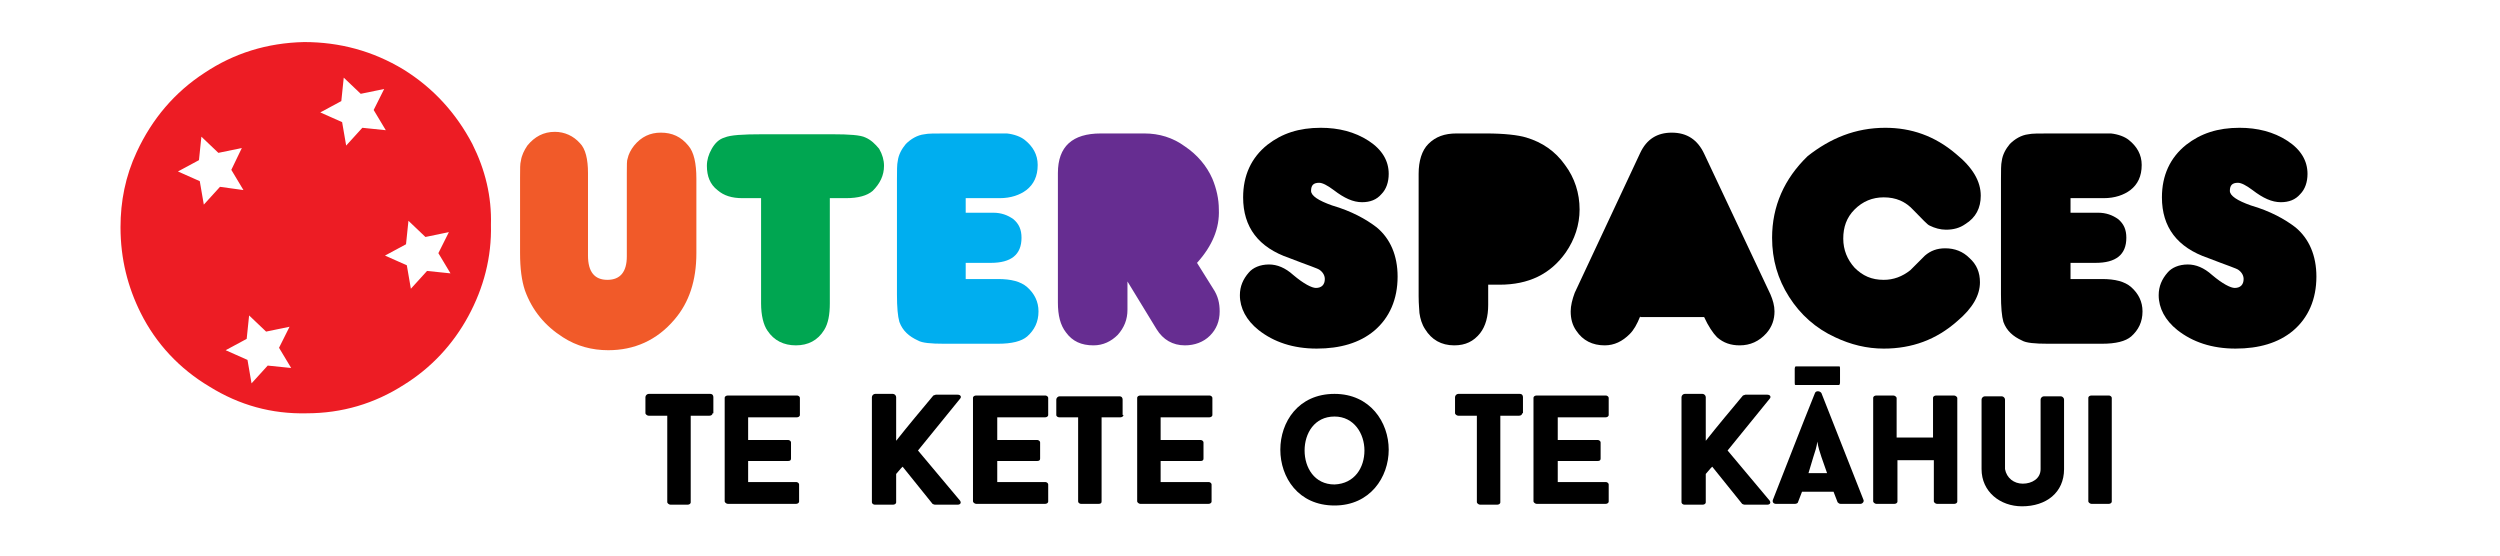 <?xml version="1.0" encoding="utf-8"?>
<!-- Generator: Adobe Illustrator 21.1.0, SVG Export Plug-In . SVG Version: 6.00 Build 0)  -->
<svg version="1.1" id="Layer_1" xmlns="http://www.w3.org/2000/svg" xmlns:xlink="http://www.w3.org/1999/xlink" x="0px" y="0px"
	 viewBox="0 0 309.1 68.7" style="enable-background:new 0 0 309.1 68.7;" xml:space="preserve">
<style type="text/css">
	.st0{opacity:0.99;fill:#FFFFFF;}
	.st1{fill:#FFFFFF;}
	.st2{fill:#F7941D;}
	.st3{fill:#00A651;}
	.st4{fill:#00AEEF;}
	.st5{fill:#7F53A2;}
	.st6{fill:#2E3192;}
	.st7{fill:#662D91;}
	.st8{fill:#F15A29;}
	.st9{fill:#ED1C24;}
	.st10{fill:#FFF200;}
</style>
<path class="st8" d="M72.7,21.4v10.2c0,2,0.8,3,2.4,3c1.6,0,2.4-1,2.4-2.9V21.4c0-1,0-1.6,0.1-1.8c0.1-0.5,0.4-1.1,0.8-1.6
	c0.9-1.1,2-1.6,3.3-1.6c1.4,0,2.5,0.5,3.4,1.6c0.7,0.8,1,2.2,1,4.1v9.2c0,3.4-0.9,6.1-2.7,8.2c-2.2,2.6-5,3.8-8.2,3.8
	c-2,0-3.9-0.5-5.6-1.6c-2.2-1.4-3.8-3.3-4.7-5.8c-0.4-1.2-0.6-2.7-0.6-4.6V22c0-1.1,0-1.8,0.1-2.1c0.1-0.7,0.4-1.3,0.8-1.9
	c0.9-1.1,2-1.7,3.4-1.7c1.2,0,2.3,0.5,3.1,1.4C72.4,18.4,72.7,19.7,72.7,21.4z"/>
<path class="st3" d="M94.1,24.5h-2.3c-1.3,0-2.3-0.3-3.1-1c-0.9-0.7-1.3-1.7-1.3-3c0-0.7,0.2-1.4,0.6-2.1c0.4-0.7,0.9-1.2,1.6-1.4
	c0.7-0.3,2.2-0.4,4.7-0.4h8.6c2.1,0,3.5,0.1,4.1,0.4c0.7,0.3,1.2,0.8,1.7,1.4c0.4,0.7,0.6,1.4,0.6,2.1c0,1.2-0.5,2.2-1.4,3.1
	c-0.7,0.6-1.8,0.9-3.3,0.9h-2v13c0,1.4-0.2,2.5-0.7,3.3c-0.8,1.3-2,1.9-3.5,1.9c-1.5,0-2.7-0.6-3.5-1.8c-0.5-0.7-0.8-1.9-0.8-3.4
	V24.5z"/>
<path class="st4" d="M119.5,34.5h3.9c1.6,0,2.8,0.3,3.6,1c0.9,0.8,1.4,1.8,1.4,3c0,1.3-0.5,2.3-1.4,3.1c-0.7,0.6-1.9,0.9-3.6,0.9
	h-6.7c-1.6,0-2.7-0.1-3.2-0.4c-1.1-0.5-1.9-1.2-2.3-2.3c-0.2-0.7-0.3-1.8-0.3-3.4V22.3c0-1.2,0-2,0.1-2.4c0.1-0.8,0.5-1.5,1-2.1
	c0.6-0.6,1.4-1.1,2.3-1.2c0.4-0.1,1.3-0.1,2.7-0.1h5.1c1.4,0,2.2,0,2.4,0c0.9,0.1,1.7,0.4,2.2,0.8c1,0.8,1.6,1.8,1.6,3.1
	c0,1.4-0.5,2.4-1.4,3.1c-0.8,0.6-1.9,1-3.3,1h-4.2v1.8h3.4c1,0,1.8,0.3,2.5,0.8c0.7,0.6,1,1.3,1,2.3c0,2.1-1.3,3.1-3.8,3.1h-3.1
	V34.5z"/>
<path class="st7" d="M148,32.5l2,3.2c0.6,0.9,0.8,1.8,0.8,2.8c0,1.2-0.4,2.2-1.2,3c-0.8,0.8-1.9,1.2-3.1,1.2c-1.5,0-2.7-0.7-3.5-2
	l-3.6-5.9v3.5c0,1.2-0.4,2.2-1.2,3.1c-0.8,0.8-1.8,1.3-3,1.3c-1.5,0-2.6-0.5-3.4-1.6c-0.7-0.9-1-2.1-1-3.7v-16
	c0-3.3,1.8-4.9,5.3-4.9h5.4c1.8,0,3.5,0.5,5,1.6c1.5,1,2.7,2.4,3.4,4c0.5,1.2,0.8,2.5,0.8,3.8C150.8,28.2,149.9,30.4,148,32.5z"/>
<path d="M156.9,32.7c1,0,2,0.4,3,1.3c1.3,1.1,2.3,1.6,2.8,1.6c0.7,0,1.1-0.4,1.1-1.1c0-0.4-0.2-0.8-0.6-1.1
	c-0.2-0.2-1.5-0.6-3.8-1.5c-3.8-1.3-5.7-3.8-5.7-7.5c0-2.7,1-4.9,3-6.5c1.8-1.4,3.9-2.1,6.6-2.1c2.2,0,4.2,0.5,5.9,1.6
	c1.7,1.1,2.5,2.5,2.5,4.1c0,1-0.3,1.9-0.9,2.5c-0.6,0.7-1.4,1-2.4,1c-1.1,0-2.2-0.5-3.5-1.5c-0.8-0.6-1.4-0.9-1.8-0.9
	c-0.7,0-1,0.3-1,1c0,0.6,0.9,1.2,2.6,1.8c2.4,0.7,4.2,1.7,5.5,2.7c1.7,1.4,2.6,3.5,2.6,6.1c0,2.8-1,5.1-2.9,6.7
	c-1.8,1.5-4.2,2.2-7.1,2.2c-2.9,0-5.3-0.8-7.2-2.3c-1.5-1.2-2.3-2.7-2.3-4.3c0-1.1,0.4-2,1.1-2.8C154.9,33.1,155.8,32.7,156.9,32.7z
	"/>
<path d="M184,35.2v2.5c0,1.4-0.3,2.6-1,3.5c-0.8,1-1.8,1.5-3.2,1.5c-1.6,0-2.8-0.7-3.6-2c-0.4-0.6-0.6-1.3-0.7-2
	c0-0.3-0.1-1-0.1-2.1V21.5c0-1.6,0.4-2.9,1.2-3.7c0.9-0.9,2-1.3,3.5-1.3h3.6c2.3,0,4,0.2,5,0.5c2,0.6,3.6,1.7,4.8,3.4
	c1.2,1.6,1.8,3.5,1.8,5.5c0,1.9-0.6,3.7-1.7,5.3c-1.9,2.7-4.6,4-8.2,4H184z"/>
<path d="M202.8,39.1c-0.4,1-0.8,1.7-1.3,2.2c-0.9,0.9-1.9,1.4-3.1,1.4c-1.5,0-2.7-0.6-3.5-1.8c-0.5-0.7-0.7-1.5-0.7-2.4
	c0-0.7,0.2-1.5,0.5-2.3l8.1-17.3c0.8-1.7,2.1-2.5,3.9-2.5c1.9,0,3.2,0.9,4,2.6l8.2,17.4c0.3,0.7,0.5,1.4,0.5,2.1c0,1-0.3,1.9-1,2.7
	c-0.9,1-2,1.5-3.3,1.5c-1.1,0-2-0.3-2.8-1c-0.5-0.5-1.1-1.4-1.6-2.5H202.8z"/>
<path d="M233.1,15.8c3.2,0,6.1,1,8.7,3.2c2.1,1.7,3.1,3.4,3.1,5.2c0,1.5-0.6,2.7-1.9,3.5c-0.7,0.5-1.5,0.7-2.4,0.7
	c-0.7,0-1.4-0.2-2-0.5c-0.3-0.1-0.9-0.8-2-1.9c-1-1.1-2.2-1.6-3.7-1.6c-1.4,0-2.6,0.5-3.6,1.5c-1,1-1.4,2.2-1.4,3.6
	c0,1.4,0.5,2.6,1.4,3.6c1,1,2.1,1.5,3.6,1.5c1.2,0,2.3-0.4,3.3-1.2c0.6-0.6,1.2-1.2,1.8-1.8c0.7-0.6,1.5-0.9,2.5-0.9
	c1.2,0,2.2,0.4,3,1.2c0.9,0.8,1.3,1.8,1.3,3c0,1.6-0.9,3.2-2.8,4.8c-2.6,2.3-5.6,3.4-9.1,3.4c-2.1,0-4.1-0.5-6-1.4
	c-2.4-1.1-4.3-2.8-5.7-5c-1.4-2.2-2.1-4.6-2.1-7.3c0-3.9,1.5-7.3,4.4-10.1C226.3,17.1,229.4,15.8,233.1,15.8z"/>
<path d="M256,34.5h3.9c1.6,0,2.8,0.3,3.6,1c0.9,0.8,1.4,1.8,1.4,3c0,1.3-0.5,2.3-1.4,3.1c-0.7,0.6-1.9,0.9-3.6,0.9h-6.7
	c-1.6,0-2.7-0.1-3.2-0.4c-1.1-0.5-1.9-1.2-2.3-2.3c-0.2-0.7-0.3-1.8-0.3-3.4V22.3c0-1.2,0-2,0.1-2.4c0.1-0.8,0.5-1.5,1-2.1
	c0.6-0.6,1.4-1.1,2.3-1.2c0.4-0.1,1.3-0.1,2.7-0.1h5.1c1.4,0,2.2,0,2.4,0c0.9,0.1,1.7,0.4,2.2,0.8c1,0.8,1.6,1.8,1.6,3.1
	c0,1.4-0.5,2.4-1.4,3.1c-0.8,0.6-1.9,1-3.3,1H256v1.8h3.4c1,0,1.8,0.3,2.5,0.8c0.7,0.6,1,1.3,1,2.3c0,2.1-1.3,3.1-3.8,3.1H256V34.5z
	"/>
<path d="M270.5,32.7c1,0,2,0.4,3,1.3c1.3,1.1,2.3,1.6,2.8,1.6c0.7,0,1.1-0.4,1.1-1.1c0-0.4-0.2-0.8-0.6-1.1
	c-0.2-0.2-1.5-0.6-3.8-1.5c-3.8-1.3-5.7-3.8-5.7-7.5c0-2.7,1-4.9,3-6.5c1.8-1.4,3.9-2.1,6.6-2.1c2.2,0,4.2,0.5,5.9,1.6
	c1.7,1.1,2.5,2.5,2.5,4.1c0,1-0.3,1.9-0.9,2.5c-0.6,0.7-1.4,1-2.4,1c-1.1,0-2.2-0.5-3.5-1.5c-0.8-0.6-1.4-0.9-1.8-0.9
	c-0.7,0-1,0.3-1,1c0,0.6,0.9,1.2,2.6,1.8c2.4,0.7,4.2,1.7,5.5,2.7c1.7,1.4,2.6,3.5,2.6,6.1c0,2.8-1,5.1-2.9,6.7
	c-1.8,1.5-4.2,2.2-7.1,2.2c-2.9,0-5.3-0.8-7.2-2.3c-1.5-1.2-2.3-2.7-2.3-4.3c0-1.1,0.4-2,1.1-2.8C268.5,33.1,269.4,32.7,270.5,32.7z
	"/>
<path class="st9" d="M58.4,17.8c-2-3.8-4.8-6.9-8.5-9.2C46.1,6.3,42,5.2,37.6,5.2C33,5.3,28.9,6.6,25.3,9c-3.7,2.4-6.5,5.7-8.4,9.8
	c-1.4,3-2,6.1-2,9.3c0,3.9,0.9,7.4,2.5,10.6c1.9,3.8,4.8,6.9,8.5,9.1c3.7,2.3,7.7,3.4,12,3.3c4.4,0,8.4-1.2,12-3.5
	c3.4-2.1,6.1-5,8-8.5c1.9-3.5,2.9-7.3,2.8-11.3C60.8,24.3,60,21,58.4,17.8z M25.2,25.3l-0.5-2.9L22,21.2l2.6-1.4l0.3-2.9l2.1,2
	l2.9-0.6L28.6,21l1.5,2.5l-2.9-0.4L25.2,25.3z M33.1,45.2l-2,2.2l-0.5-2.9l-2.7-1.2l2.6-1.4l0.3-2.9l2.1,2l2.9-0.6l-1.3,2.6l1.5,2.5
	L33.1,45.2z M44.8,15.8l-2,2.2l-0.5-2.9l-2.7-1.2l2.6-1.4l0.3-2.9l2.1,2l2.9-0.6l-1.3,2.6l1.5,2.5L44.8,15.8z M52.8,33.5l-2,2.2
	l-0.5-2.9l-2.7-1.2l2.6-1.4l0.3-2.9l2.1,2l2.9-0.6l-1.3,2.6l1.5,2.5L52.8,33.5z"/>
<g>
	<g>
		<path d="M88.1,51.1c0,0.2-0.2,0.3-0.4,0.3h-2.3v10.7c0,0.2-0.2,0.3-0.4,0.3h-2.1c-0.2,0-0.4-0.2-0.4-0.3V51.4h-2.3
			c-0.2,0-0.4-0.2-0.4-0.3v-2c0-0.2,0.2-0.4,0.4-0.4h7.6c0.3,0,0.4,0.2,0.4,0.4V51.1z"/>
		<path d="M92.5,51.7v2.7h4.9c0.3,0,0.4,0.2,0.4,0.3v2c0,0.2-0.1,0.3-0.4,0.3h-4.9v2.6h5.9c0.3,0,0.4,0.2,0.4,0.3v2.1
			c0,0.2-0.2,0.3-0.4,0.3H90c-0.2,0-0.4-0.2-0.4-0.3V49.2c0-0.2,0.2-0.3,0.4-0.3h8.5c0.3,0,0.4,0.2,0.4,0.3v2.1
			c0,0.2-0.2,0.3-0.4,0.3H92.5z"/>
		<path d="M113.5,55.7l5.2,6.2c0.2,0.3,0,0.5-0.3,0.5h-2.8c-0.1,0-0.3-0.1-0.3-0.1l-3.7-4.6l-0.2,0.2v0c-0.2,0.2-0.4,0.5-0.6,0.7
			v3.5c0,0.2-0.2,0.3-0.4,0.3h-2.2c-0.3,0-0.4-0.2-0.4-0.3v-13c0-0.2,0.2-0.4,0.4-0.4h2.2c0.2,0,0.4,0.2,0.4,0.4v5.4
			c1.5-1.9,3.1-3.8,4.6-5.6c0,0,0.3-0.1,0.3-0.1h2.7c0.4,0,0.5,0.3,0.3,0.5L113.5,55.7z"/>
		<path d="M123.3,51.7v2.7h4.9c0.3,0,0.4,0.2,0.4,0.3v2c0,0.2-0.1,0.3-0.4,0.3h-4.9v2.6h5.9c0.3,0,0.4,0.2,0.4,0.3v2.1
			c0,0.2-0.2,0.3-0.4,0.3h-8.5c-0.2,0-0.4-0.2-0.4-0.3V49.2c0-0.2,0.2-0.3,0.4-0.3h8.5c0.3,0,0.4,0.2,0.4,0.3v2.1
			c0,0.2-0.2,0.3-0.4,0.3H123.3z"/>
		<path d="M138.9,51.3c0,0.2-0.2,0.3-0.4,0.3h-2.3v10.4c0,0.2-0.1,0.3-0.4,0.3h-2.1c-0.3,0-0.4-0.2-0.4-0.3V51.6h-2.3
			c-0.2,0-0.4-0.1-0.4-0.3v-1.9c0-0.2,0.2-0.4,0.4-0.4h7.4c0.3,0,0.4,0.2,0.4,0.4V51.3z"/>
		<path d="M143.5,51.7v2.7h4.9c0.3,0,0.4,0.2,0.4,0.3v2c0,0.2-0.1,0.3-0.4,0.3h-4.9v2.6h5.9c0.3,0,0.4,0.2,0.4,0.3v2.1
			c0,0.2-0.2,0.3-0.4,0.3H141c-0.2,0-0.4-0.2-0.4-0.3V49.2c0-0.2,0.2-0.3,0.4-0.3h8.5c0.3,0,0.4,0.2,0.4,0.3v2.1
			c0,0.2-0.2,0.3-0.4,0.3H143.5z"/>
		<path d="M171.7,55.6c0,3.4-2.3,6.9-6.7,6.9c-4.5,0-6.7-3.5-6.7-6.9s2.2-6.9,6.7-6.9C169.4,48.7,171.7,52.2,171.7,55.6z
			 M168.7,55.7c0-2.1-1.3-4.2-3.7-4.2c-2.5,0-3.7,2.1-3.7,4.2c0,2.1,1.2,4.2,3.7,4.2C167.5,59.8,168.7,57.8,168.7,55.7z"/>
		<path d="M188.2,51.1c0,0.2-0.2,0.3-0.4,0.3h-2.3v10.7c0,0.2-0.2,0.3-0.4,0.3h-2.1c-0.2,0-0.4-0.2-0.4-0.3V51.4h-2.3
			c-0.2,0-0.4-0.2-0.4-0.3v-2c0-0.2,0.2-0.4,0.4-0.4h7.6c0.3,0,0.4,0.2,0.4,0.4V51.1z"/>
		<path d="M192.6,51.7v2.7h4.9c0.3,0,0.4,0.2,0.4,0.3v2c0,0.2-0.1,0.3-0.4,0.3h-4.9v2.6h5.9c0.3,0,0.4,0.2,0.4,0.3v2.1
			c0,0.2-0.2,0.3-0.4,0.3h-8.5c-0.2,0-0.4-0.2-0.4-0.3V49.2c0-0.2,0.2-0.3,0.4-0.3h8.5c0.3,0,0.4,0.2,0.4,0.3v2.1
			c0,0.2-0.2,0.3-0.4,0.3H192.6z"/>
		<path d="M213.6,55.7l5.2,6.2c0.2,0.3,0,0.5-0.3,0.5h-2.8c-0.1,0-0.3-0.1-0.3-0.1l-3.7-4.6l-0.2,0.2v0c-0.2,0.2-0.4,0.5-0.6,0.7
			v3.5c0,0.2-0.2,0.3-0.4,0.3h-2.2c-0.3,0-0.4-0.2-0.4-0.3v-13c0-0.2,0.2-0.4,0.4-0.4h2.2c0.2,0,0.4,0.2,0.4,0.4v5.4
			c1.5-1.9,3.1-3.8,4.6-5.6c0,0,0.3-0.1,0.3-0.1h2.7c0.4,0,0.5,0.3,0.3,0.5L213.6,55.7z"/>
		<path d="M226.7,60.8h-3.9l-0.5,1.3v0c0,0.1-0.2,0.2-0.4,0.2h-2.3c-0.3,0-0.5-0.2-0.4-0.5c1.7-4.3,3.5-9,5.2-13.2
			c0.1-0.3,0.6-0.3,0.8,0l5.2,13.2c0.1,0.2-0.1,0.5-0.4,0.5h-2.4c-0.2,0-0.3-0.1-0.4-0.2v0L226.7,60.8z M223.6,58.5h2.3l-0.7-2
			c-0.2-0.6-0.4-1.2-0.5-1.9c-0.1,0.7-0.3,1.3-0.5,1.9L223.6,58.5z"/>
		<path d="M241.6,48.9c0.2,0,0.4,0.2,0.4,0.3v12.8c0,0.2-0.2,0.3-0.4,0.3h-2.1c-0.2,0-0.4-0.2-0.4-0.3v-5.1h-4.5v5.1
			c0,0.2-0.2,0.3-0.4,0.3H232c-0.2,0-0.4-0.2-0.4-0.3V49.2c0-0.2,0.2-0.3,0.4-0.3h2.1c0.2,0,0.4,0.2,0.4,0.3v4.9h4.5v-4.9
			c0-0.2,0.2-0.3,0.4-0.3H241.6z"/>
		<path d="M245,58v-8.6c0-0.2,0.2-0.4,0.4-0.4h2.1c0.2,0,0.4,0.2,0.4,0.4v8.6c0.2,1.1,1.1,1.8,2.2,1.8c1.1,0,2.2-0.6,2.2-1.8v-8.6
			c0-0.2,0.2-0.4,0.4-0.4h2.1c0.2,0,0.4,0.2,0.4,0.4V58c0,2.9-2.2,4.6-5.2,4.6C247.3,62.6,245,60.8,245,58z"/>
		<path d="M258.2,49.2c0-0.2,0.2-0.3,0.4-0.3h2.1c0.3,0,0.4,0.2,0.4,0.3v12.8c0,0.2-0.2,0.3-0.4,0.3h-2.1c-0.2,0-0.4-0.2-0.4-0.3
			V49.2z"/>
	</g>
	<g>
		<path d="M227.4,45.3c0.1,0,0.1,0.1,0.1,0.3v1.7c0,0.2-0.1,0.3-0.1,0.3H222c-0.1,0-0.1-0.1-0.1-0.3v-1.7c0-0.2,0.1-0.3,0.1-0.3
			H227.4z"/>
	</g>
</g>
</svg>
